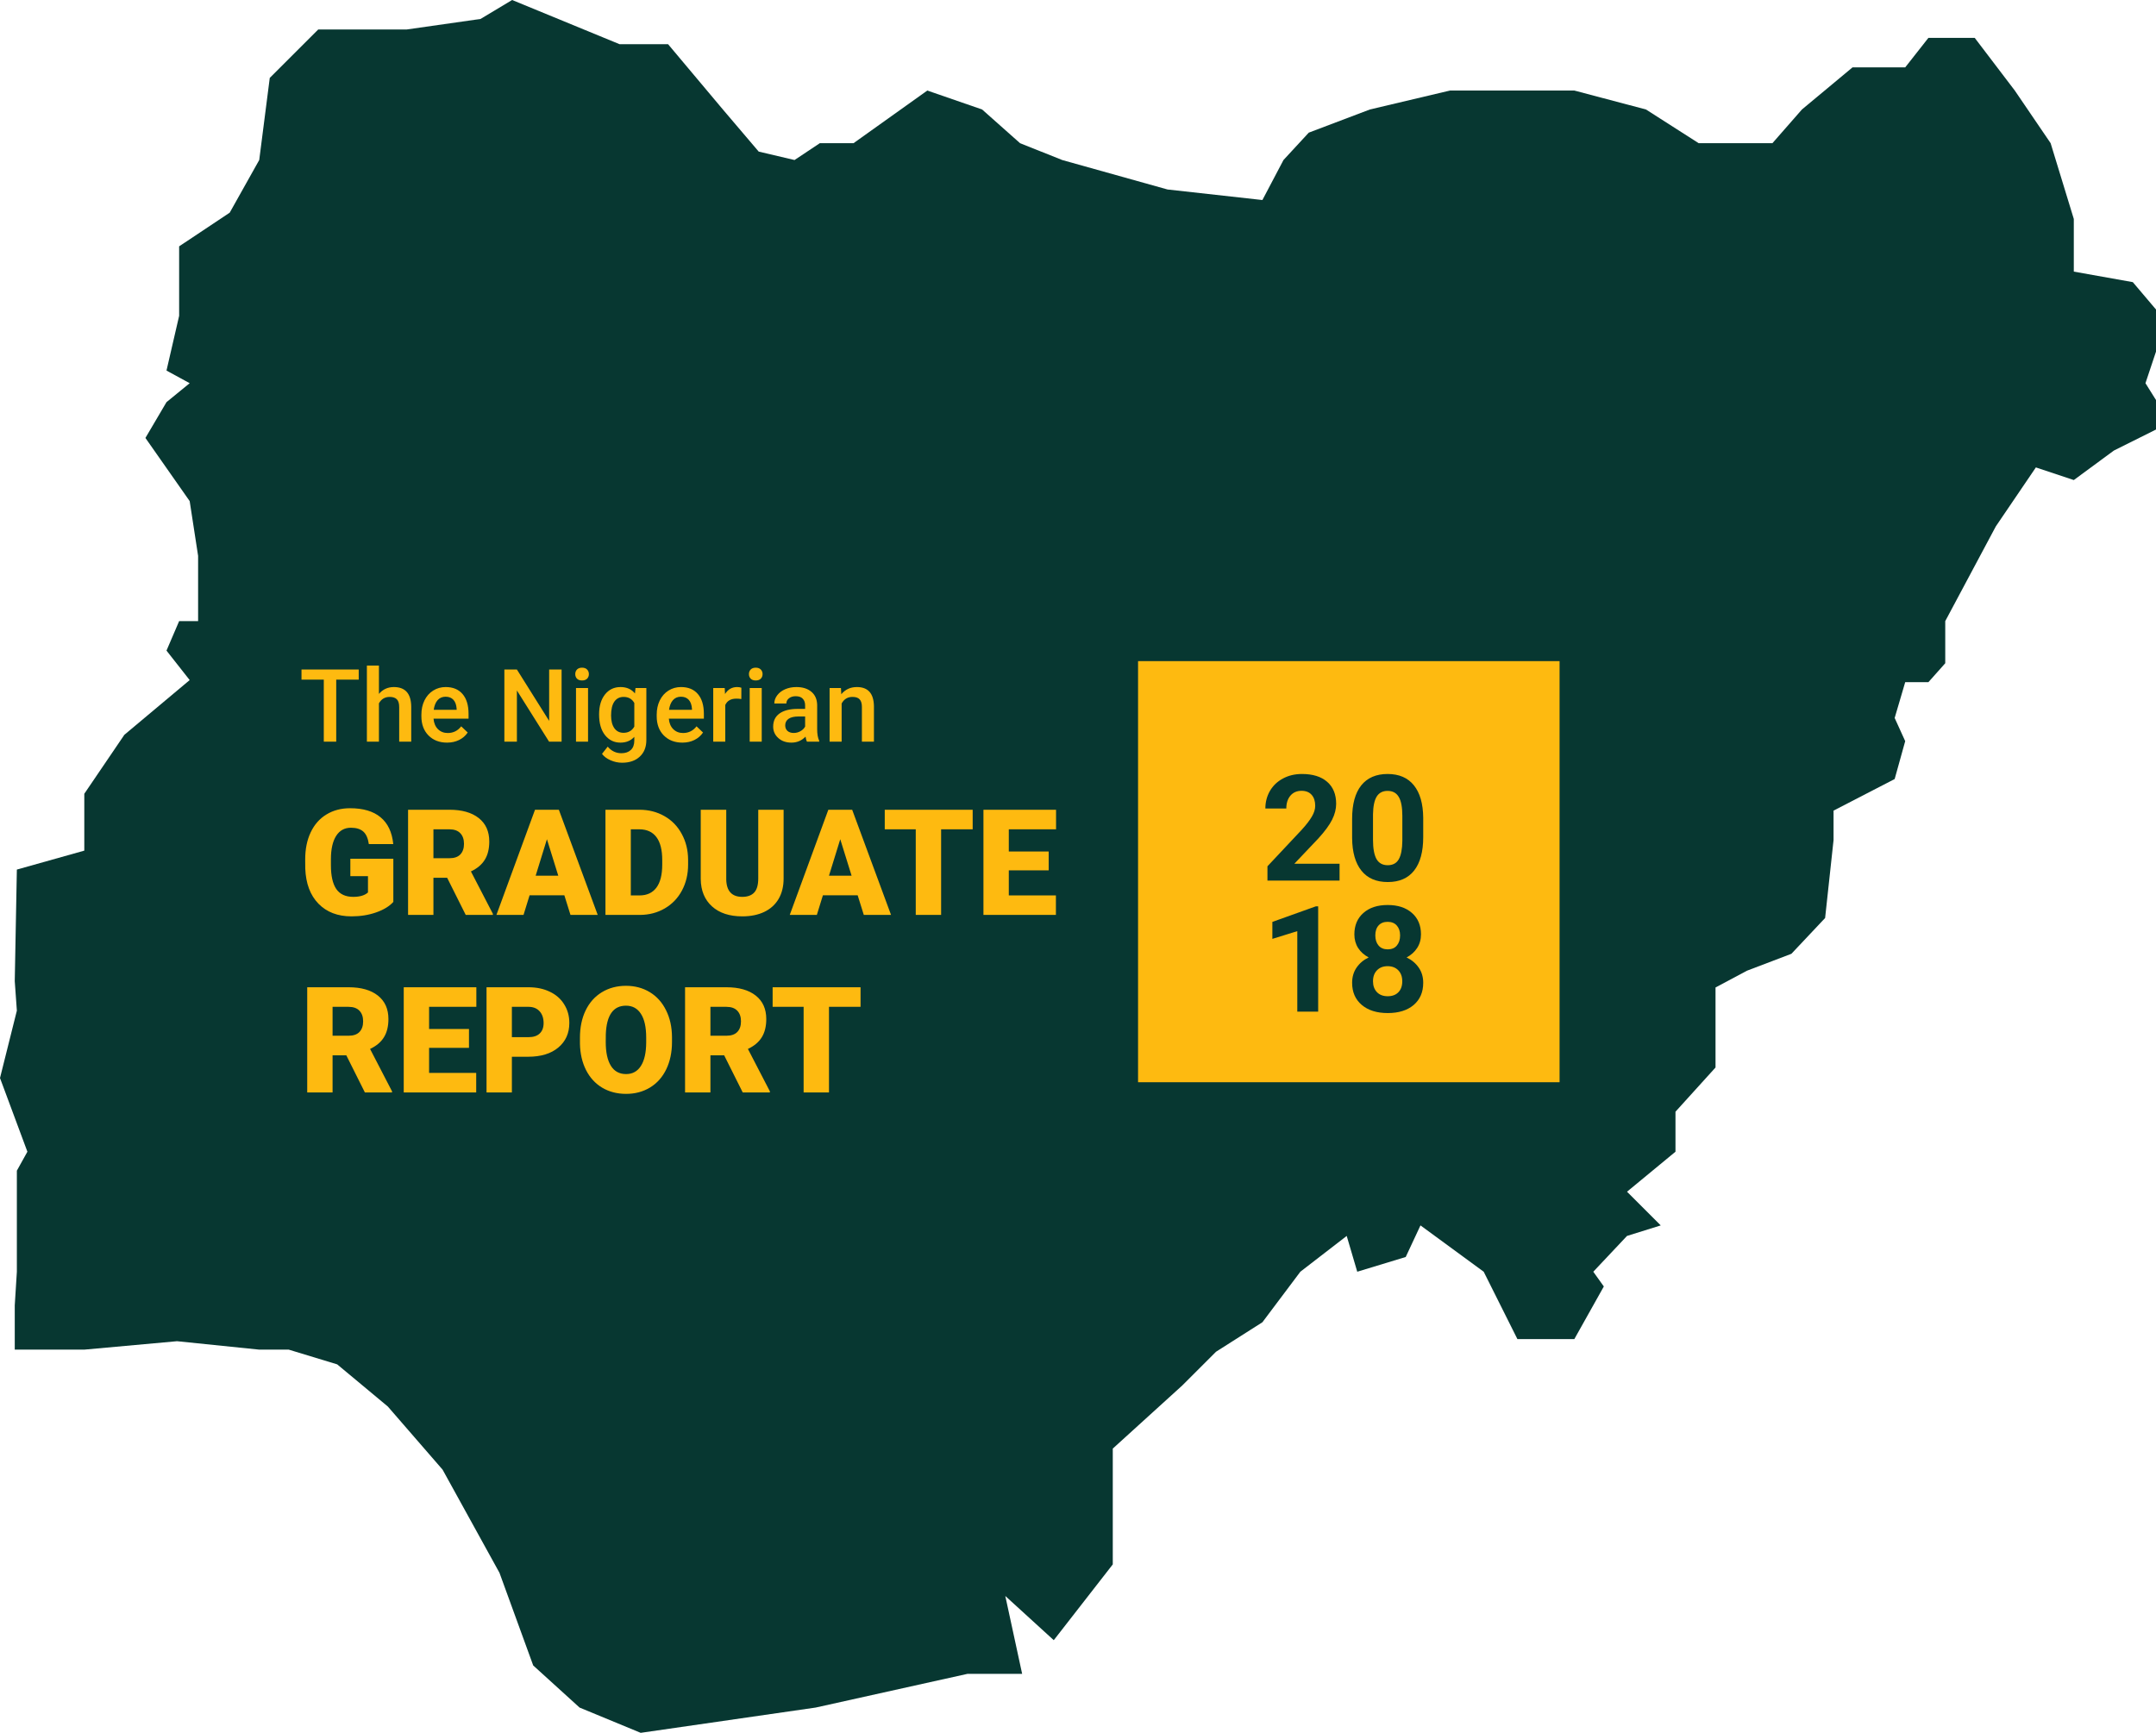 <svg width="510" height="410" viewBox="0 0 510 410" fill="none" xmlns="http://www.w3.org/2000/svg">
<path d="M42.375 58.287L54.34 50.316L61.32 37.861L63.812 18.433L75.279 6.974H96.217L113.666 4.484L121.144 0L146.569 10.462H158.035L170.997 25.905L179.472 35.869L187.947 37.861L193.93 33.876H201.906L219.355 21.422L232.317 25.905L241.29 33.876L251.261 37.861L276.188 44.836L298.622 47.327L303.607 37.861L309.589 31.385L324.047 25.905L342.991 21.422H358.446H372.405L389.355 25.905L401.818 33.876H419.267L426.246 25.905L438.211 15.942H450.674L456.158 8.967H467.126L476.598 21.422L485.073 33.876L490.557 51.81V64.265L504.516 66.756L510 73.232V83.196L507.507 90.668L510 94.654V101.628L500.029 106.61L490.557 113.584L481.584 110.595L472.111 124.544L460.147 146.962V156.926L456.158 161.409H450.674L448.182 169.878L450.674 175.358L448.182 184.326L433.724 191.798V198.773L431.73 217.205L423.754 225.674L413.284 229.66L405.806 233.645V243.609V252.576L396.334 263.038V272.503L384.868 281.968L392.845 289.939L384.868 292.43L376.892 300.899L379.384 304.386L372.405 316.841H358.944L350.968 300.899L336.012 289.939L332.522 297.412L321.056 300.899L318.563 292.43L307.595 300.899L298.622 312.855L287.654 319.83L279.677 327.801L263.226 342.746V370.146L249.267 388.08L237.801 377.618L241.789 396.051H228.827L192.933 404.022L151.554 410L137.097 404.022L126.129 394.058L118.152 372.139L104.692 347.728L91.73 332.783L79.765 322.819L68.299 319.332H61.32L41.877 317.339L19.941 319.332H3.49V308.87L3.988 300.899V292.928V276.987L6.481 272.503L0 255.067L3.988 239.125L3.49 232.151L3.988 205.747L19.941 201.264V187.813L29.413 173.864L44.868 160.911L39.384 153.937L42.375 146.962H46.862V131.519L44.868 118.566L34.399 103.621L39.384 95.152L44.868 90.668L39.384 87.679L42.375 74.727V58.287Z" fill="#073731"/>
<path d="M84.855 160.803H79.534V175.475H76.593V160.803H71.319V158.413H84.855V160.803ZM89.636 164.178C90.565 163.1 91.741 162.561 93.163 162.561C95.866 162.561 97.237 164.104 97.276 167.19V175.475H94.429V167.295C94.429 166.42 94.237 165.803 93.855 165.444C93.48 165.077 92.925 164.893 92.19 164.893C91.05 164.893 90.198 165.401 89.636 166.417V175.475H86.788V157.475H89.636V164.178ZM105.749 175.709C103.944 175.709 102.479 175.143 101.354 174.01C100.237 172.87 99.679 171.354 99.679 169.463V169.112C99.679 167.846 99.921 166.717 100.405 165.725C100.897 164.725 101.585 163.948 102.468 163.393C103.351 162.838 104.335 162.561 105.421 162.561C107.147 162.561 108.479 163.112 109.417 164.213C110.362 165.315 110.835 166.874 110.835 168.889V170.038H102.55C102.636 171.084 102.983 171.913 103.593 172.522C104.21 173.131 104.983 173.436 105.913 173.436C107.218 173.436 108.28 172.909 109.101 171.854L110.636 173.319C110.128 174.077 109.448 174.667 108.597 175.088C107.753 175.502 106.804 175.709 105.749 175.709ZM105.409 164.846C104.628 164.846 103.995 165.12 103.511 165.667C103.034 166.213 102.729 166.975 102.597 167.952H108.022V167.741C107.96 166.788 107.706 166.069 107.261 165.584C106.815 165.092 106.198 164.846 105.409 164.846ZM132.843 175.475H129.878L122.272 163.37V175.475H119.308V158.413H122.272L129.901 170.565V158.413H132.843V175.475ZM139.101 175.475H136.253V162.795H139.101V175.475ZM136.077 159.502C136.077 159.065 136.214 158.702 136.487 158.413C136.769 158.124 137.167 157.979 137.683 157.979C138.198 157.979 138.597 158.124 138.878 158.413C139.159 158.702 139.3 159.065 139.3 159.502C139.3 159.932 139.159 160.292 138.878 160.581C138.597 160.862 138.198 161.002 137.683 161.002C137.167 161.002 136.769 160.862 136.487 160.581C136.214 160.292 136.077 159.932 136.077 159.502ZM141.714 169.042C141.714 167.073 142.175 165.502 143.097 164.331C144.026 163.151 145.257 162.561 146.788 162.561C148.233 162.561 149.37 163.065 150.198 164.073L150.327 162.795H152.894V175.088C152.894 176.752 152.374 178.065 151.335 179.026C150.304 179.987 148.909 180.467 147.151 180.467C146.222 180.467 145.312 180.272 144.421 179.881C143.538 179.499 142.866 178.995 142.405 178.37L143.753 176.659C144.628 177.698 145.706 178.217 146.987 178.217C147.933 178.217 148.679 177.959 149.226 177.444C149.772 176.936 150.046 176.186 150.046 175.194V174.338C149.226 175.252 148.132 175.709 146.765 175.709C145.28 175.709 144.065 175.12 143.12 173.94C142.183 172.76 141.714 171.127 141.714 169.042ZM144.55 169.288C144.55 170.561 144.808 171.565 145.323 172.299C145.847 173.026 146.569 173.389 147.491 173.389C148.64 173.389 149.491 172.897 150.046 171.913V166.334C149.507 165.374 148.663 164.893 147.515 164.893C146.577 164.893 145.847 165.264 145.323 166.006C144.808 166.749 144.55 167.842 144.55 169.288ZM161.413 175.709C159.608 175.709 158.144 175.143 157.019 174.01C155.901 172.87 155.343 171.354 155.343 169.463V169.112C155.343 167.846 155.585 166.717 156.069 165.725C156.562 164.725 157.249 163.948 158.132 163.393C159.015 162.838 159.999 162.561 161.085 162.561C162.812 162.561 164.144 163.112 165.081 164.213C166.026 165.315 166.499 166.874 166.499 168.889V170.038H158.214C158.3 171.084 158.647 171.913 159.257 172.522C159.874 173.131 160.647 173.436 161.577 173.436C162.882 173.436 163.944 172.909 164.765 171.854L166.3 173.319C165.792 174.077 165.112 174.667 164.261 175.088C163.417 175.502 162.468 175.709 161.413 175.709ZM161.073 164.846C160.292 164.846 159.659 165.12 159.175 165.667C158.698 166.213 158.394 166.975 158.261 167.952H163.687V167.741C163.624 166.788 163.37 166.069 162.925 165.584C162.479 165.092 161.862 164.846 161.073 164.846ZM175.358 165.397C174.983 165.334 174.597 165.303 174.198 165.303C172.894 165.303 172.015 165.803 171.562 166.803V175.475H168.714V162.795H171.433L171.503 164.213C172.19 163.112 173.144 162.561 174.362 162.561C174.769 162.561 175.104 162.616 175.37 162.725L175.358 165.397ZM180.187 175.475H177.339V162.795H180.187V175.475ZM177.163 159.502C177.163 159.065 177.3 158.702 177.573 158.413C177.854 158.124 178.253 157.979 178.769 157.979C179.284 157.979 179.683 158.124 179.964 158.413C180.245 158.702 180.386 159.065 180.386 159.502C180.386 159.932 180.245 160.292 179.964 160.581C179.683 160.862 179.284 161.002 178.769 161.002C178.253 161.002 177.854 160.862 177.573 160.581C177.3 160.292 177.163 159.932 177.163 159.502ZM190.874 175.475C190.749 175.233 190.64 174.838 190.546 174.292C189.64 175.237 188.53 175.709 187.218 175.709C185.944 175.709 184.905 175.346 184.101 174.62C183.296 173.893 182.894 172.995 182.894 171.924C182.894 170.573 183.394 169.538 184.394 168.819C185.401 168.092 186.839 167.729 188.706 167.729H190.452V166.897C190.452 166.241 190.269 165.717 189.901 165.327C189.534 164.928 188.976 164.729 188.226 164.729C187.577 164.729 187.046 164.893 186.632 165.221C186.218 165.542 186.011 165.952 186.011 166.452H183.163C183.163 165.756 183.394 165.108 183.854 164.506C184.315 163.897 184.94 163.42 185.729 163.077C186.526 162.733 187.413 162.561 188.39 162.561C189.874 162.561 191.058 162.936 191.94 163.686C192.823 164.428 193.276 165.475 193.3 166.827V172.545C193.3 173.686 193.46 174.596 193.78 175.276V175.475H190.874ZM187.745 173.424C188.308 173.424 188.835 173.288 189.327 173.014C189.827 172.741 190.202 172.374 190.452 171.913V169.522H188.917C187.862 169.522 187.069 169.706 186.538 170.073C186.007 170.44 185.741 170.959 185.741 171.631C185.741 172.178 185.921 172.616 186.28 172.944C186.647 173.264 187.136 173.424 187.745 173.424ZM198.925 162.795L199.007 164.26C199.944 163.127 201.175 162.561 202.698 162.561C205.339 162.561 206.683 164.073 206.729 167.096V175.475H203.882V167.26C203.882 166.456 203.706 165.862 203.354 165.479C203.011 165.088 202.444 164.893 201.655 164.893C200.507 164.893 199.651 165.413 199.089 166.452V175.475H196.241V162.795H198.925ZM93.043 213.399C92.12 214.424 90.77 215.25 88.993 215.877C87.215 216.504 85.267 216.817 83.148 216.817C79.889 216.817 77.286 215.82 75.338 213.826C73.39 211.832 72.347 209.058 72.21 205.503L72.193 203.35C72.193 200.901 72.626 198.764 73.492 196.941C74.358 195.107 75.594 193.7 77.201 192.72C78.819 191.729 80.687 191.233 82.806 191.233C85.905 191.233 88.309 191.945 90.018 193.37C91.738 194.782 92.741 196.896 93.026 199.71H87.249C87.044 198.32 86.6 197.329 85.916 196.736C85.233 196.144 84.264 195.848 83.011 195.848C81.507 195.848 80.345 196.486 79.525 197.762C78.705 199.038 78.289 200.861 78.277 203.23V204.734C78.277 207.218 78.699 209.087 79.542 210.34C80.397 211.582 81.735 212.203 83.558 212.203C85.119 212.203 86.281 211.855 87.044 211.16V207.298H82.874V203.179H93.043V213.399ZM105.775 207.691H102.528V216.475H96.529V191.592H106.322C109.273 191.592 111.58 192.247 113.243 193.558C114.907 194.868 115.738 196.719 115.738 199.112C115.738 200.844 115.385 202.279 114.679 203.418C113.984 204.558 112.89 205.481 111.397 206.187L116.593 216.219V216.475H110.167L105.775 207.691ZM102.528 203.06H106.322C107.461 203.06 108.316 202.763 108.885 202.171C109.466 201.567 109.757 200.73 109.757 199.659C109.757 198.588 109.466 197.75 108.885 197.146C108.304 196.531 107.45 196.224 106.322 196.224H102.528V203.06ZM133.495 211.827H125.274L123.839 216.475H117.43L126.556 191.592H132.196L141.39 216.475H134.947L133.495 211.827ZM126.71 207.195H132.059L129.376 198.565L126.71 207.195ZM143.219 216.475V191.592H151.234C153.433 191.592 155.41 192.094 157.164 193.096C158.919 194.087 160.286 195.494 161.266 197.317C162.257 199.129 162.758 201.163 162.77 203.418V204.563C162.77 206.842 162.285 208.887 161.317 210.699C160.36 212.499 159.004 213.912 157.25 214.937C155.506 215.951 153.558 216.464 151.405 216.475H143.219ZM149.217 196.224V211.861H151.302C153.023 211.861 154.344 211.251 155.267 210.032C156.19 208.802 156.651 206.979 156.651 204.563V203.487C156.651 201.083 156.19 199.271 155.267 198.052C154.344 196.833 153 196.224 151.234 196.224H149.217ZM185.362 191.592V207.879C185.362 209.725 184.969 211.325 184.183 212.681C183.397 214.026 182.269 215.051 180.799 215.757C179.33 216.464 177.592 216.817 175.587 216.817C172.556 216.817 170.169 216.031 168.426 214.458C166.683 212.886 165.794 210.733 165.76 207.999V191.592H171.793V208.118C171.861 210.841 173.126 212.203 175.587 212.203C176.829 212.203 177.769 211.861 178.407 211.177C179.045 210.494 179.364 209.383 179.364 207.845V191.592H185.362ZM202.879 211.827H194.659L193.224 216.475H186.815L195.941 191.592H201.581L210.775 216.475H204.332L202.879 211.827ZM196.095 207.195H201.444L198.761 198.565L196.095 207.195ZM230.086 196.224H222.618V216.475H216.62V196.224H209.288V191.592H230.086V196.224ZM248.065 205.931H238.631V211.861H249.774V216.475H232.633V191.592H249.808V196.224H238.631V201.47H248.065V205.931ZM81.918 249.691H78.67V258.475H72.672V233.592H82.464C85.415 233.592 87.722 234.247 89.386 235.558C91.049 236.868 91.881 238.719 91.881 241.112C91.881 242.844 91.528 244.279 90.821 245.418C90.126 246.558 89.033 247.481 87.54 248.187L92.735 258.219V258.475H86.31L81.918 249.691ZM78.67 245.06H82.464C83.604 245.06 84.458 244.763 85.028 244.171C85.609 243.567 85.899 242.73 85.899 241.659C85.899 240.588 85.609 239.75 85.028 239.146C84.447 238.531 83.592 238.224 82.464 238.224H78.67V245.06ZM110.936 247.931H101.502V253.861H112.645V258.475H95.504V233.592H112.679V238.224H101.502V243.47H110.936V247.931ZM121.087 250.033V258.475H115.089V233.592H125.018C126.921 233.592 128.601 233.945 130.06 234.652C131.529 235.347 132.663 236.344 133.46 237.643C134.269 238.93 134.674 240.394 134.674 242.035C134.674 244.461 133.802 246.404 132.059 247.862C130.327 249.309 127.946 250.033 124.916 250.033H121.087ZM121.087 245.401H125.018C126.18 245.401 127.063 245.111 127.667 244.53C128.282 243.949 128.59 243.128 128.59 242.069C128.59 240.907 128.277 239.978 127.65 239.283C127.023 238.588 126.169 238.235 125.086 238.224H121.087V245.401ZM158.958 246.546C158.958 248.973 158.508 251.121 157.608 252.989C156.708 254.858 155.427 256.299 153.763 257.313C152.111 258.316 150.226 258.817 148.106 258.817C145.987 258.817 144.107 258.333 142.467 257.364C140.826 256.384 139.544 254.989 138.622 253.177C137.71 251.366 137.232 249.286 137.186 246.939V245.538C137.186 243.1 137.63 240.952 138.519 239.095C139.419 237.227 140.701 235.785 142.364 234.771C144.039 233.757 145.942 233.25 148.072 233.25C150.18 233.25 152.06 233.752 153.712 234.754C155.364 235.757 156.646 237.187 157.557 239.044C158.48 240.89 158.947 243.009 158.958 245.401V246.546ZM152.857 245.504C152.857 243.032 152.442 241.157 151.61 239.881C150.79 238.594 149.61 237.95 148.072 237.95C145.064 237.95 143.475 240.206 143.304 244.718L143.287 246.546C143.287 248.985 143.692 250.859 144.5 252.169C145.309 253.479 146.511 254.134 148.106 254.134C149.622 254.134 150.79 253.491 151.61 252.203C152.43 250.916 152.846 249.064 152.857 246.649V245.504ZM171.297 249.691H168.05V258.475H162.052V233.592H171.844C174.795 233.592 177.102 234.247 178.766 235.558C180.429 236.868 181.261 238.719 181.261 241.112C181.261 242.844 180.908 244.279 180.201 245.418C179.506 246.558 178.412 247.481 176.92 248.187L182.115 258.219V258.475H175.689L171.297 249.691ZM168.05 245.06H171.844C172.984 245.06 173.838 244.763 174.408 244.171C174.989 243.567 175.279 242.73 175.279 241.659C175.279 240.588 174.989 239.75 174.408 239.146C173.827 238.531 172.972 238.224 171.844 238.224H168.05V245.06ZM203.563 238.224H196.095V258.475H190.096V238.224H182.765V233.592H203.563V238.224Z" fill="#FEBA10"/>
<rect x="269.208" y="156.428" width="99.707" height="99.635" fill="#FEBA10"/>
<path d="M316.871 208.355H299.815V204.971L307.864 196.392C308.969 195.184 309.784 194.13 310.308 193.23C310.844 192.33 311.111 191.476 311.111 190.667C311.111 189.562 310.832 188.696 310.274 188.069C309.716 187.431 308.918 187.112 307.881 187.112C306.765 187.112 305.882 187.5 305.232 188.274C304.594 189.038 304.275 190.046 304.275 191.299H299.319C299.319 189.784 299.678 188.4 300.396 187.146C301.125 185.893 302.151 184.913 303.472 184.207C304.794 183.489 306.292 183.13 307.967 183.13C310.53 183.13 312.518 183.745 313.931 184.976C315.355 186.206 316.067 187.944 316.067 190.188C316.067 191.419 315.748 192.672 315.11 193.948C314.472 195.224 313.379 196.711 311.829 198.409L306.172 204.373H316.871V208.355ZM336.661 198.067C336.661 201.508 335.949 204.139 334.524 205.962C333.1 207.785 331.015 208.697 328.27 208.697C325.558 208.697 323.484 207.802 322.049 206.014C320.613 204.225 319.878 201.661 319.844 198.323V193.743C319.844 190.268 320.562 187.631 321.998 185.83C323.444 184.03 325.524 183.13 328.235 183.13C330.947 183.13 333.021 184.025 334.456 185.813C335.892 187.591 336.626 190.148 336.661 193.487V198.067ZM331.722 193.042C331.722 190.98 331.437 189.482 330.867 188.548C330.309 187.602 329.432 187.129 328.235 187.129C327.073 187.129 326.213 187.579 325.655 188.479C325.108 189.368 324.817 190.764 324.783 192.666V198.716C324.783 200.744 325.057 202.254 325.604 203.245C326.162 204.225 327.05 204.715 328.27 204.715C329.477 204.715 330.349 204.242 330.884 203.296C331.42 202.351 331.699 200.904 331.722 198.955V193.042ZM311.812 239.355H306.873V220.317L300.977 222.145V218.129L311.282 214.438H311.812V239.355ZM336.131 221.086C336.131 222.293 335.829 223.364 335.225 224.299C334.621 225.233 333.79 225.979 332.73 226.537C333.938 227.119 334.895 227.922 335.601 228.947C336.307 229.961 336.661 231.157 336.661 232.536C336.661 234.746 335.909 236.495 334.405 237.783C332.901 239.059 330.856 239.697 328.27 239.697C325.683 239.697 323.632 239.053 322.117 237.766C320.602 236.478 319.844 234.735 319.844 232.536C319.844 231.157 320.197 229.955 320.904 228.93C321.61 227.905 322.562 227.107 323.758 226.537C322.698 225.979 321.867 225.233 321.263 224.299C320.67 223.364 320.374 222.293 320.374 221.086C320.374 218.967 321.08 217.28 322.493 216.027C323.906 214.763 325.826 214.13 328.252 214.13C330.668 214.13 332.582 214.757 333.995 216.01C335.419 217.252 336.131 218.944 336.131 221.086ZM331.705 232.177C331.705 231.095 331.391 230.229 330.765 229.579C330.138 228.93 329.295 228.605 328.235 228.605C327.187 228.605 326.35 228.93 325.723 229.579C325.097 230.217 324.783 231.083 324.783 232.177C324.783 233.237 325.091 234.091 325.706 234.741C326.321 235.39 327.176 235.715 328.27 235.715C329.34 235.715 330.178 235.401 330.782 234.775C331.397 234.148 331.705 233.282 331.705 232.177ZM331.192 221.325C331.192 220.357 330.936 219.582 330.423 219.001C329.91 218.408 329.187 218.112 328.252 218.112C327.33 218.112 326.612 218.397 326.099 218.967C325.586 219.536 325.33 220.322 325.33 221.325C325.33 222.316 325.586 223.114 326.099 223.718C326.612 224.321 327.335 224.623 328.27 224.623C329.204 224.623 329.922 224.321 330.423 223.718C330.936 223.114 331.192 222.316 331.192 221.325Z" fill="#073731"/>
</svg>
